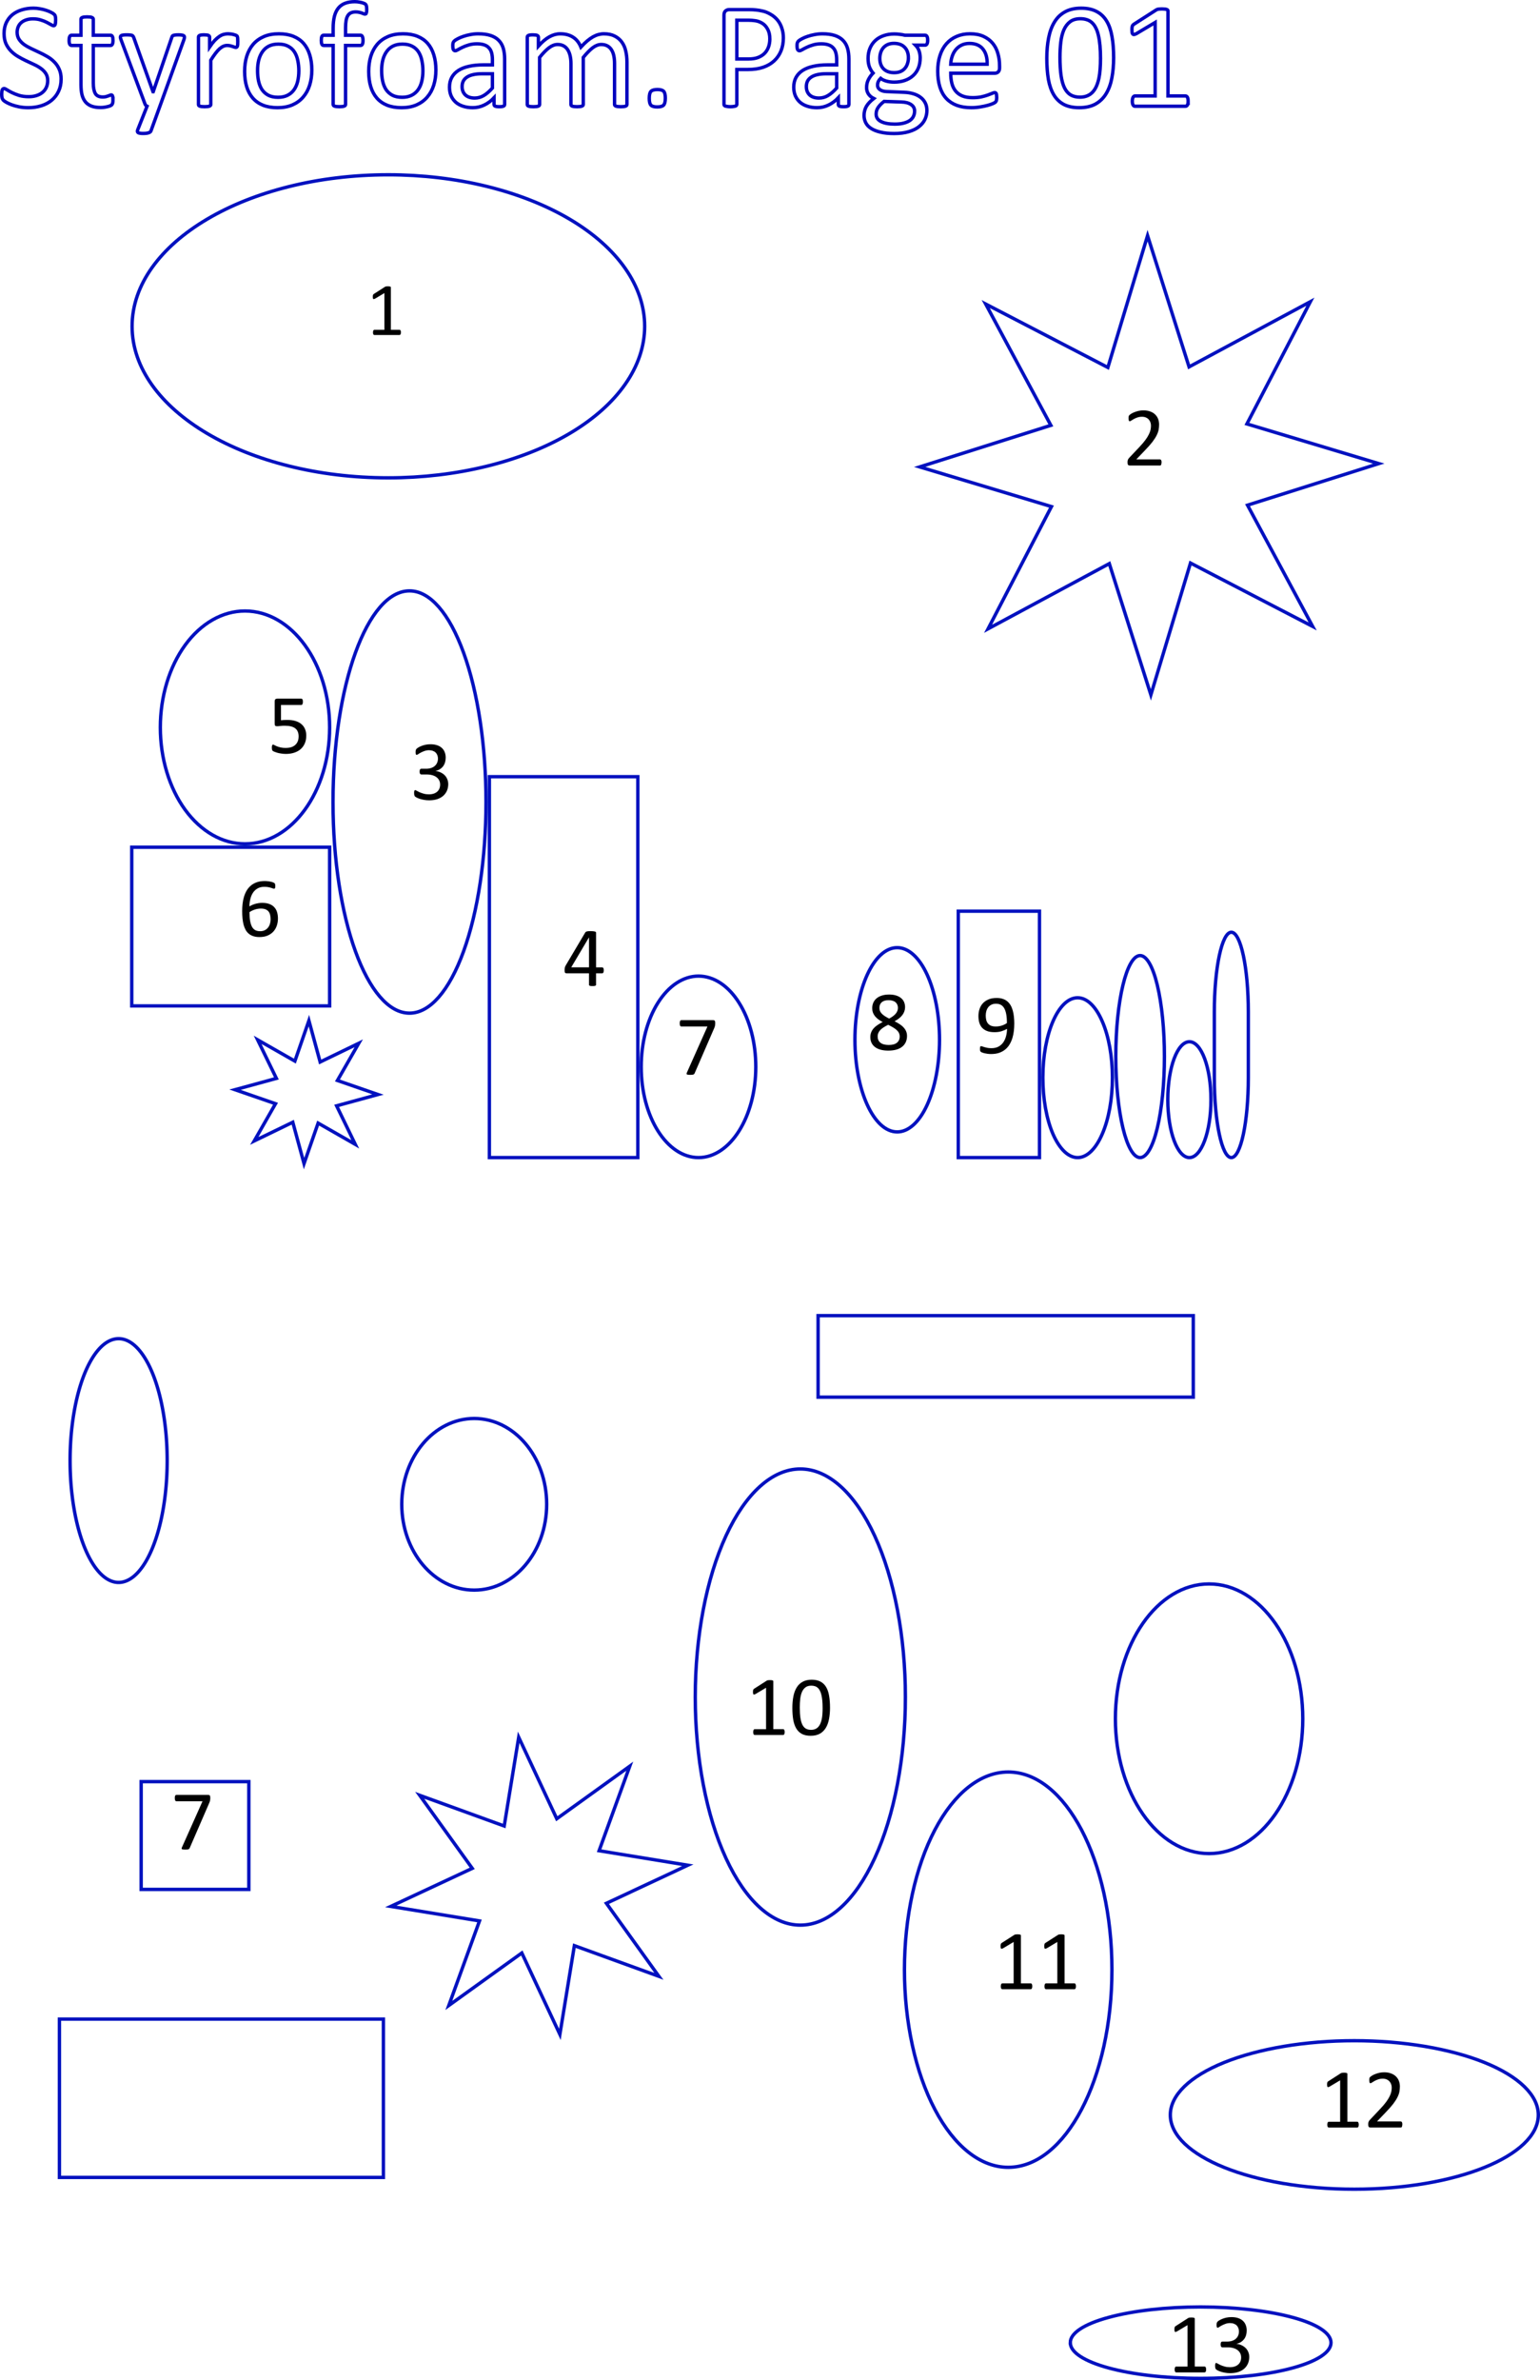 <?xml version="1.0" encoding="UTF-8" standalone="no"?>
<svg
   inkscape:label="LA410-complettTree"
   sodipodi:docname="6bc6a93a19da2e13a8b7357b55484716toy.svg.Styrofoam.01_cropped.svg"
   inkscape:version="1.1.1 (eb90963e84, 2021-10-02)"
   id="svg1004"
   version="1.1"
   viewBox="0 0 227.405 351.304"
   height="351.304mm"
   width="227.405mm"
   xmlns:inkscape="http://www.inkscape.org/namespaces/inkscape"
   xmlns:sodipodi="http://sodipodi.sourceforge.net/DTD/sodipodi-0.dtd"
   xmlns="http://www.w3.org/2000/svg"
   xmlns:svg="http://www.w3.org/2000/svg">
  <defs
     id="defs83" />
  <sodipodi:namedview
     id="namedview81"
     pagecolor="#ffffff"
     bordercolor="#666666"
     borderopacity="1.0"
     inkscape:pageshadow="2"
     inkscape:pageopacity="0.0"
     inkscape:pagecheckerboard="0"
     inkscape:document-units="mm" />
  <g
     id="layer18"
     inkscape:label="Styrofoam"
     inkscape:groupmode="layer"
     transform="translate(-2554.248,-1130.709)"
     style="display:inline">
    <g
       inkscape:groupmode="layer"
       id="layer29"
       inkscape:label="01"
       style="display:inline">
      <g
         id="layer1-6"
         inkscape:label="Engrave"
         style="display:inline"
         transform="translate(602.943,214.843)"
         inkscape:groupmode="layer">
        <g
           aria-label="Styrofoam. Page 01"
           id="text7755-7"
           style="font-size:22.578px;line-height:1.25;font-family:Calibri;-inkscape-font-specification:Calibri;letter-spacing:0px;word-spacing:0px;display:inline;fill:none;stroke:#0000bf;stroke-width:0.5;stroke-miterlimit:4;stroke-dasharray:none">
          <path
             d="m 1960.33,927.548 q 0,1.003 -0.375,1.786 -0.364,0.783 -1.025,1.334 -0.65,0.54 -1.543,0.816 -0.882,0.276 -1.907,0.276 -0.717,0 -1.334,-0.121 -0.606,-0.121 -1.091,-0.298 -0.474,-0.176 -0.805,-0.364 -0.32,-0.187 -0.452,-0.32 -0.121,-0.132 -0.187,-0.331 -0.055,-0.209 -0.055,-0.551 0,-0.243 0.022,-0.397 0.022,-0.165 0.066,-0.265 0.044,-0.099 0.11,-0.132 0.066,-0.044 0.154,-0.044 0.154,0 0.43,0.187 0.287,0.187 0.728,0.408 0.441,0.22 1.058,0.419 0.628,0.187 1.444,0.187 0.617,0 1.124,-0.165 0.518,-0.165 0.882,-0.463 0.375,-0.309 0.573,-0.75 0.199,-0.441 0.199,-1.003 0,-0.606 -0.276,-1.036 -0.276,-0.43 -0.728,-0.75 -0.452,-0.331 -1.036,-0.595 -0.573,-0.276 -1.18,-0.551 -0.606,-0.287 -1.18,-0.628 -0.573,-0.342 -1.025,-0.805 -0.452,-0.463 -0.739,-1.08 -0.276,-0.628 -0.276,-1.499 0,-0.893 0.32,-1.588 0.331,-0.706 0.904,-1.18 0.584,-0.474 1.378,-0.717 0.805,-0.254 1.731,-0.254 0.474,0 0.948,0.088 0.485,0.077 0.904,0.22 0.43,0.132 0.761,0.309 0.331,0.165 0.43,0.276 0.11,0.099 0.143,0.165 0.033,0.055 0.055,0.154 0.022,0.088 0.033,0.22 0.011,0.132 0.011,0.342 0,0.198 -0.022,0.353 -0.011,0.154 -0.044,0.265 -0.033,0.099 -0.099,0.154 -0.055,0.044 -0.132,0.044 -0.121,0 -0.386,-0.154 -0.254,-0.154 -0.628,-0.342 -0.375,-0.198 -0.893,-0.353 -0.507,-0.165 -1.147,-0.165 -0.595,0 -1.036,0.165 -0.441,0.154 -0.728,0.419 -0.287,0.265 -0.43,0.628 -0.143,0.364 -0.143,0.772 0,0.595 0.276,1.025 0.276,0.43 0.728,0.761 0.463,0.331 1.047,0.606 0.584,0.276 1.191,0.562 0.606,0.276 1.191,0.617 0.584,0.331 1.036,0.794 0.463,0.452 0.739,1.08 0.287,0.617 0.287,1.466 z"
             id="path7613"
             style="stroke-width:0.5;stroke-miterlimit:4;stroke-dasharray:none" />
          <path
             d="m 1967.992,930.547 q 0,0.32 -0.044,0.507 -0.044,0.187 -0.132,0.276 -0.088,0.088 -0.265,0.165 -0.176,0.077 -0.408,0.121 -0.221,0.055 -0.474,0.088 -0.254,0.033 -0.507,0.033 -0.772,0 -1.323,-0.198 -0.551,-0.209 -0.904,-0.617 -0.353,-0.419 -0.518,-1.047 -0.154,-0.639 -0.154,-1.499 v -5.799 h -1.389 q -0.165,0 -0.265,-0.176 -0.099,-0.176 -0.099,-0.573 0,-0.209 0.022,-0.353 0.033,-0.143 0.077,-0.232 0.044,-0.099 0.11,-0.132 0.077,-0.044 0.165,-0.044 h 1.378 v -2.359 q 0,-0.077 0.033,-0.143 0.044,-0.066 0.143,-0.11 0.11,-0.055 0.287,-0.077 0.176,-0.022 0.441,-0.022 0.276,0 0.452,0.022 0.176,0.022 0.276,0.077 0.099,0.044 0.143,0.11 0.044,0.066 0.044,0.143 v 2.359 h 2.547 q 0.088,0 0.154,0.044 0.066,0.033 0.11,0.132 0.055,0.088 0.077,0.232 0.022,0.143 0.022,0.353 0,0.397 -0.099,0.573 -0.099,0.176 -0.265,0.176 h -2.547 v 5.534 q 0,1.025 0.298,1.554 0.309,0.518 1.091,0.518 0.254,0 0.452,-0.044 0.198,-0.055 0.353,-0.11 0.154,-0.055 0.265,-0.099 0.11,-0.055 0.198,-0.055 0.055,0 0.099,0.033 0.055,0.022 0.077,0.099 0.033,0.077 0.055,0.209 0.022,0.132 0.022,0.331 z"
             id="path7615"
             style="stroke-width:0.5;stroke-miterlimit:4;stroke-dasharray:none" />
          <path
             d="m 1974.915,931.55 -1.323,3.649 q -0.066,0.176 -0.342,0.265 -0.265,0.099 -0.816,0.099 -0.287,0 -0.463,-0.033 -0.176,-0.022 -0.276,-0.088 -0.088,-0.066 -0.099,-0.176 -0.011,-0.11 0.055,-0.265 l 1.367,-3.451 q -0.099,-0.044 -0.187,-0.143 -0.088,-0.099 -0.121,-0.209 l -3.539,-9.481 q -0.088,-0.232 -0.088,-0.364 0,-0.132 0.088,-0.209 0.088,-0.077 0.287,-0.099 0.198,-0.033 0.529,-0.033 0.331,0 0.518,0.022 0.187,0.011 0.298,0.055 0.11,0.044 0.154,0.132 0.055,0.077 0.11,0.22 l 2.833,7.96 h 0.033 l 2.734,-8.004 q 0.066,-0.209 0.154,-0.265 0.099,-0.066 0.287,-0.088 0.187,-0.033 0.54,-0.033 0.309,0 0.507,0.033 0.198,0.022 0.287,0.099 0.099,0.077 0.099,0.209 0,0.132 -0.066,0.331 z"
             id="path7617"
             style="stroke-width:0.5;stroke-miterlimit:4;stroke-dasharray:none" />
          <path
             d="m 1986.414,922.003 q 0,0.243 -0.011,0.408 -0.011,0.165 -0.044,0.265 -0.033,0.088 -0.088,0.143 -0.044,0.044 -0.132,0.044 -0.088,0 -0.221,-0.044 -0.121,-0.055 -0.287,-0.099 -0.154,-0.055 -0.353,-0.099 -0.199,-0.044 -0.43,-0.044 -0.276,0 -0.54,0.11 -0.265,0.11 -0.562,0.364 -0.287,0.254 -0.606,0.672 -0.32,0.419 -0.706,1.025 v 6.526 q 0,0.088 -0.044,0.154 -0.044,0.055 -0.143,0.099 -0.099,0.044 -0.276,0.066 -0.176,0.022 -0.452,0.022 -0.265,0 -0.441,-0.022 -0.176,-0.022 -0.287,-0.066 -0.099,-0.044 -0.143,-0.099 -0.033,-0.066 -0.033,-0.154 v -9.922 q 0,-0.088 0.033,-0.143 0.033,-0.066 0.132,-0.11 0.099,-0.055 0.254,-0.066 0.154,-0.022 0.408,-0.022 0.243,0 0.397,0.022 0.165,0.011 0.254,0.066 0.088,0.044 0.121,0.11 0.044,0.055 0.044,0.143 v 1.444 q 0.408,-0.595 0.761,-0.97 0.364,-0.375 0.683,-0.584 0.32,-0.22 0.628,-0.298 0.32,-0.088 0.639,-0.088 0.143,0 0.32,0.022 0.187,0.011 0.386,0.055 0.198,0.044 0.353,0.099 0.165,0.055 0.232,0.11 0.066,0.055 0.088,0.11 0.022,0.044 0.033,0.121 0.022,0.077 0.022,0.232 0.011,0.143 0.011,0.397 z"
             id="path7619"
             style="stroke-width:0.5;stroke-miterlimit:4;stroke-dasharray:none" />
          <path
             d="m 1997.35,926.203 q 0,1.213 -0.32,2.238 -0.32,1.014 -0.959,1.753 -0.628,0.739 -1.587,1.158 -0.948,0.408 -2.205,0.408 -1.224,0 -2.139,-0.364 -0.904,-0.364 -1.51,-1.058 -0.606,-0.695 -0.904,-1.687 -0.298,-0.992 -0.298,-2.249 0,-1.213 0.309,-2.227 0.32,-1.025 0.948,-1.764 0.639,-0.739 1.587,-1.147 0.948,-0.408 2.216,-0.408 1.224,0 2.128,0.364 0.915,0.364 1.521,1.058 0.606,0.695 0.904,1.687 0.309,0.992 0.309,2.238 z m -1.918,0.121 q 0,-0.805 -0.154,-1.521 -0.143,-0.717 -0.485,-1.257 -0.342,-0.54 -0.926,-0.849 -0.584,-0.32 -1.455,-0.32 -0.805,0 -1.389,0.287 -0.573,0.287 -0.948,0.816 -0.375,0.518 -0.562,1.235 -0.176,0.717 -0.176,1.565 0,0.816 0.143,1.532 0.154,0.717 0.496,1.257 0.353,0.529 0.937,0.849 0.584,0.309 1.455,0.309 0.794,0 1.378,-0.287 0.584,-0.287 0.959,-0.805 0.375,-0.518 0.551,-1.235 0.176,-0.717 0.176,-1.576 z"
             id="path7621"
             style="stroke-width:0.5;stroke-miterlimit:4;stroke-dasharray:none" />
          <path
             d="m 2005.464,917.274 q 0,0.209 -0.022,0.342 -0.022,0.121 -0.055,0.198 -0.022,0.077 -0.066,0.11 -0.044,0.022 -0.11,0.022 -0.077,0 -0.198,-0.044 -0.11,-0.055 -0.276,-0.11 -0.165,-0.066 -0.397,-0.11 -0.221,-0.055 -0.518,-0.055 -0.408,0 -0.695,0.132 -0.287,0.132 -0.463,0.419 -0.176,0.276 -0.254,0.728 -0.077,0.441 -0.077,1.08 v 1.08 h 2.216 q 0.088,0 0.143,0.044 0.066,0.033 0.11,0.132 0.055,0.088 0.077,0.232 0.033,0.143 0.033,0.353 0,0.397 -0.099,0.573 -0.099,0.176 -0.265,0.176 h -2.216 v 8.698 q 0,0.088 -0.044,0.154 -0.044,0.055 -0.154,0.099 -0.099,0.044 -0.276,0.066 -0.176,0.022 -0.441,0.022 -0.265,0 -0.441,-0.022 -0.176,-0.022 -0.287,-0.066 -0.099,-0.044 -0.143,-0.099 -0.044,-0.066 -0.044,-0.154 v -8.698 h -1.4 q -0.176,0 -0.265,-0.176 -0.088,-0.176 -0.088,-0.573 0,-0.209 0.022,-0.353 0.022,-0.143 0.066,-0.232 0.044,-0.099 0.11,-0.132 0.066,-0.044 0.154,-0.044 h 1.4 v -1.025 q 0,-1.036 0.187,-1.775 0.198,-0.75 0.595,-1.224 0.397,-0.474 0.992,-0.695 0.606,-0.232 1.422,-0.232 0.386,0 0.75,0.077 0.364,0.066 0.562,0.154 0.198,0.077 0.265,0.143 0.066,0.066 0.11,0.176 0.044,0.099 0.055,0.254 0.022,0.143 0.022,0.353 z"
             id="path7623"
             style="stroke-width:0.5;stroke-miterlimit:4;stroke-dasharray:none" />
          <path
             d="m 2015.672,926.203 q 0,1.213 -0.32,2.238 -0.32,1.014 -0.959,1.753 -0.628,0.739 -1.587,1.158 -0.948,0.408 -2.205,0.408 -1.224,0 -2.139,-0.364 -0.904,-0.364 -1.51,-1.058 -0.606,-0.695 -0.904,-1.687 -0.298,-0.992 -0.298,-2.249 0,-1.213 0.309,-2.227 0.32,-1.025 0.948,-1.764 0.639,-0.739 1.587,-1.147 0.948,-0.408 2.216,-0.408 1.224,0 2.128,0.364 0.915,0.364 1.521,1.058 0.606,0.695 0.904,1.687 0.309,0.992 0.309,2.238 z m -1.918,0.121 q 0,-0.805 -0.154,-1.521 -0.143,-0.717 -0.485,-1.257 -0.342,-0.54 -0.926,-0.849 -0.584,-0.32 -1.455,-0.32 -0.805,0 -1.389,0.287 -0.573,0.287 -0.948,0.816 -0.375,0.518 -0.562,1.235 -0.176,0.717 -0.176,1.565 0,0.816 0.143,1.532 0.154,0.717 0.496,1.257 0.353,0.529 0.937,0.849 0.584,0.309 1.455,0.309 0.794,0 1.378,-0.287 0.584,-0.287 0.959,-0.805 0.375,-0.518 0.551,-1.235 0.176,-0.717 0.176,-1.576 z"
             id="path7625"
             style="stroke-width:0.5;stroke-miterlimit:4;stroke-dasharray:none" />
          <path
             d="m 2025.825,931.286 q 0,0.132 -0.088,0.198 -0.088,0.066 -0.242,0.099 -0.154,0.033 -0.452,0.033 -0.287,0 -0.463,-0.033 -0.165,-0.033 -0.243,-0.099 -0.077,-0.066 -0.077,-0.198 v -0.992 q -0.65,0.695 -1.455,1.08 -0.794,0.386 -1.687,0.386 -0.783,0 -1.422,-0.209 -0.628,-0.198 -1.08,-0.584 -0.441,-0.386 -0.695,-0.948 -0.242,-0.562 -0.242,-1.279 0,-0.838 0.342,-1.455 0.342,-0.617 0.981,-1.025 0.639,-0.408 1.565,-0.606 0.926,-0.209 2.084,-0.209 h 1.367 v -0.772 q 0,-0.573 -0.121,-1.014 -0.121,-0.441 -0.397,-0.728 -0.265,-0.298 -0.695,-0.441 -0.43,-0.154 -1.058,-0.154 -0.672,0 -1.213,0.165 -0.529,0.154 -0.937,0.353 -0.397,0.187 -0.672,0.353 -0.265,0.154 -0.397,0.154 -0.088,0 -0.154,-0.044 -0.066,-0.044 -0.121,-0.132 -0.044,-0.088 -0.066,-0.22 -0.022,-0.143 -0.022,-0.309 0,-0.276 0.033,-0.43 0.044,-0.165 0.187,-0.309 0.154,-0.143 0.518,-0.331 0.364,-0.198 0.838,-0.353 0.474,-0.165 1.036,-0.265 0.562,-0.11 1.135,-0.11 1.069,0 1.819,0.243 0.75,0.243 1.213,0.717 0.463,0.463 0.672,1.158 0.209,0.695 0.209,1.621 z m -1.808,-4.531 h -1.554 q -0.75,0 -1.301,0.132 -0.551,0.121 -0.915,0.375 -0.364,0.243 -0.54,0.595 -0.165,0.342 -0.165,0.794 0,0.772 0.485,1.235 0.496,0.452 1.378,0.452 0.717,0 1.323,-0.364 0.617,-0.364 1.29,-1.113 z"
             id="path7627"
             style="stroke-width:0.5;stroke-miterlimit:4;stroke-dasharray:none" />
          <path
             d="m 2043.883,931.275 q 0,0.088 -0.044,0.154 -0.044,0.055 -0.143,0.099 -0.099,0.044 -0.276,0.066 -0.176,0.022 -0.441,0.022 -0.276,0 -0.452,-0.022 -0.176,-0.022 -0.287,-0.066 -0.099,-0.044 -0.143,-0.099 -0.044,-0.066 -0.044,-0.154 v -6.03 q 0,-0.628 -0.11,-1.147 -0.11,-0.518 -0.353,-0.893 -0.242,-0.375 -0.617,-0.573 -0.375,-0.198 -0.882,-0.198 -0.628,0 -1.268,0.485 -0.628,0.485 -1.389,1.422 v 6.934 q 0,0.088 -0.044,0.154 -0.044,0.055 -0.154,0.099 -0.099,0.044 -0.276,0.066 -0.176,0.022 -0.441,0.022 -0.254,0 -0.441,-0.022 -0.176,-0.022 -0.287,-0.066 -0.099,-0.044 -0.143,-0.099 -0.033,-0.066 -0.033,-0.154 v -6.03 q 0,-0.628 -0.121,-1.147 -0.121,-0.518 -0.364,-0.893 -0.242,-0.375 -0.617,-0.573 -0.364,-0.198 -0.871,-0.198 -0.628,0 -1.268,0.485 -0.639,0.485 -1.389,1.422 v 6.934 q 0,0.088 -0.044,0.154 -0.044,0.055 -0.143,0.099 -0.099,0.044 -0.276,0.066 -0.176,0.022 -0.452,0.022 -0.265,0 -0.441,-0.022 -0.176,-0.022 -0.287,-0.066 -0.099,-0.044 -0.143,-0.099 -0.033,-0.066 -0.033,-0.154 v -9.922 q 0,-0.088 0.033,-0.143 0.033,-0.066 0.132,-0.11 0.099,-0.055 0.254,-0.066 0.154,-0.022 0.408,-0.022 0.243,0 0.397,0.022 0.165,0.011 0.254,0.066 0.088,0.044 0.121,0.11 0.044,0.055 0.044,0.143 v 1.312 q 0.838,-0.937 1.621,-1.367 0.794,-0.441 1.599,-0.441 0.617,0 1.102,0.143 0.496,0.143 0.871,0.408 0.375,0.254 0.639,0.617 0.265,0.353 0.441,0.794 0.496,-0.54 0.937,-0.915 0.452,-0.375 0.86,-0.606 0.419,-0.232 0.805,-0.331 0.397,-0.11 0.794,-0.11 0.959,0 1.61,0.342 0.65,0.331 1.047,0.893 0.408,0.562 0.573,1.323 0.176,0.75 0.176,1.587 z"
             id="path7629"
             style="stroke-width:0.5;stroke-miterlimit:4;stroke-dasharray:none" />
          <path
             d="m 2049.55,930.349 q 0,0.783 -0.265,1.047 -0.254,0.254 -0.937,0.254 -0.661,0 -0.915,-0.254 -0.254,-0.254 -0.254,-1.014 0,-0.783 0.254,-1.036 0.265,-0.265 0.948,-0.265 0.661,0 0.915,0.254 0.254,0.254 0.254,1.014 z"
             id="path7631"
             style="stroke-width:0.5;stroke-miterlimit:4;stroke-dasharray:none" />
          <path
             d="m 2066.979,921.463 q 0,1.069 -0.353,1.929 -0.353,0.86 -1.014,1.466 -0.65,0.606 -1.61,0.937 -0.948,0.331 -2.271,0.331 h -1.621 v 5.137 q 0,0.088 -0.055,0.154 -0.044,0.066 -0.154,0.11 -0.099,0.033 -0.287,0.055 -0.176,0.033 -0.452,0.033 -0.276,0 -0.463,-0.033 -0.176,-0.022 -0.287,-0.055 -0.11,-0.044 -0.154,-0.11 -0.044,-0.066 -0.044,-0.154 V 918.101 q 0,-0.441 0.232,-0.628 0.232,-0.187 0.518,-0.187 h 3.054 q 0.463,0 0.882,0.044 0.43,0.033 1.003,0.165 0.584,0.121 1.18,0.474 0.606,0.342 1.025,0.849 0.419,0.507 0.639,1.18 0.232,0.661 0.232,1.466 z m -1.995,0.154 q 0,-0.871 -0.331,-1.455 -0.32,-0.584 -0.805,-0.871 -0.474,-0.287 -0.992,-0.364 -0.507,-0.077 -0.992,-0.077 h -1.753 v 5.722 h 1.709 q 0.86,0 1.422,-0.22 0.573,-0.22 0.959,-0.606 0.386,-0.397 0.584,-0.937 0.198,-0.551 0.198,-1.191 z"
             id="path7633"
             style="stroke-width:0.5;stroke-miterlimit:4;stroke-dasharray:none" />
          <path
             d="m 2076.659,931.286 q 0,0.132 -0.088,0.198 -0.088,0.066 -0.242,0.099 -0.154,0.033 -0.452,0.033 -0.287,0 -0.463,-0.033 -0.165,-0.033 -0.242,-0.099 -0.077,-0.066 -0.077,-0.198 v -0.992 q -0.65,0.695 -1.455,1.08 -0.794,0.386 -1.687,0.386 -0.783,0 -1.422,-0.209 -0.628,-0.198 -1.08,-0.584 -0.441,-0.386 -0.695,-0.948 -0.242,-0.562 -0.242,-1.279 0,-0.838 0.342,-1.455 0.342,-0.617 0.981,-1.025 0.639,-0.408 1.565,-0.606 0.926,-0.209 2.084,-0.209 h 1.367 v -0.772 q 0,-0.573 -0.121,-1.014 -0.121,-0.441 -0.397,-0.728 -0.265,-0.298 -0.695,-0.441 -0.43,-0.154 -1.058,-0.154 -0.672,0 -1.213,0.165 -0.529,0.154 -0.937,0.353 -0.397,0.187 -0.672,0.353 -0.265,0.154 -0.397,0.154 -0.088,0 -0.154,-0.044 -0.066,-0.044 -0.121,-0.132 -0.044,-0.088 -0.066,-0.22 -0.022,-0.143 -0.022,-0.309 0,-0.276 0.033,-0.43 0.044,-0.165 0.187,-0.309 0.154,-0.143 0.518,-0.331 0.364,-0.198 0.838,-0.353 0.474,-0.165 1.036,-0.265 0.562,-0.11 1.135,-0.11 1.069,0 1.819,0.243 0.75,0.243 1.213,0.717 0.463,0.463 0.672,1.158 0.209,0.695 0.209,1.621 z m -1.808,-4.531 h -1.554 q -0.75,0 -1.301,0.132 -0.551,0.121 -0.915,0.375 -0.364,0.243 -0.54,0.595 -0.165,0.342 -0.165,0.794 0,0.772 0.485,1.235 0.496,0.452 1.378,0.452 0.717,0 1.323,-0.364 0.617,-0.364 1.29,-1.113 z"
             id="path7635"
             style="stroke-width:0.5;stroke-miterlimit:4;stroke-dasharray:none" />
          <path
             d="m 2088.289,921.805 q 0,0.386 -0.11,0.562 -0.099,0.165 -0.265,0.165 h -1.422 q 0.386,0.397 0.54,0.882 0.154,0.474 0.154,0.992 0,0.86 -0.276,1.521 -0.276,0.661 -0.794,1.124 -0.507,0.452 -1.213,0.695 -0.706,0.243 -1.565,0.243 -0.606,0 -1.158,-0.154 -0.54,-0.165 -0.838,-0.408 -0.199,0.198 -0.331,0.452 -0.121,0.254 -0.121,0.584 0,0.386 0.353,0.639 0.364,0.254 0.959,0.276 l 2.591,0.11 q 0.739,0.022 1.356,0.209 0.617,0.176 1.069,0.518 0.452,0.331 0.706,0.827 0.254,0.485 0.254,1.136 0,0.683 -0.287,1.301 -0.287,0.617 -0.882,1.08 -0.584,0.474 -1.499,0.739 -0.915,0.276 -2.161,0.276 -1.202,0 -2.05,-0.209 -0.838,-0.198 -1.378,-0.551 -0.54,-0.353 -0.783,-0.849 -0.242,-0.485 -0.242,-1.058 0,-0.364 0.088,-0.706 0.088,-0.342 0.265,-0.65 0.187,-0.309 0.452,-0.584 0.276,-0.287 0.628,-0.562 -0.54,-0.276 -0.805,-0.695 -0.254,-0.419 -0.254,-0.904 0,-0.672 0.276,-1.202 0.276,-0.529 0.683,-0.948 -0.342,-0.408 -0.54,-0.915 -0.198,-0.518 -0.198,-1.246 0,-0.849 0.287,-1.521 0.287,-0.672 0.794,-1.135 0.507,-0.463 1.213,-0.706 0.717,-0.254 1.554,-0.254 0.452,0 0.838,0.055 0.397,0.044 0.739,0.132 h 2.999 q 0.187,0 0.276,0.187 0.099,0.176 0.099,0.551 z m -2.844,2.613 q 0,-1.014 -0.562,-1.576 -0.551,-0.573 -1.577,-0.573 -0.529,0 -0.926,0.176 -0.386,0.176 -0.65,0.485 -0.254,0.309 -0.386,0.717 -0.121,0.397 -0.121,0.838 0,0.981 0.551,1.543 0.562,0.562 1.565,0.562 0.54,0 0.937,-0.165 0.397,-0.176 0.65,-0.474 0.265,-0.309 0.386,-0.706 0.132,-0.397 0.132,-0.827 z m 0.915,7.86 q 0,-0.639 -0.529,-0.981 -0.518,-0.353 -1.411,-0.375 l -2.569,-0.088 q -0.353,0.276 -0.584,0.529 -0.221,0.243 -0.353,0.463 -0.132,0.232 -0.187,0.452 -0.044,0.22 -0.044,0.452 0,0.717 0.728,1.08 0.728,0.375 2.029,0.375 0.827,0 1.378,-0.165 0.562,-0.154 0.904,-0.419 0.342,-0.265 0.485,-0.606 0.154,-0.342 0.154,-0.717 z"
             id="path7637"
             style="stroke-width:0.5;stroke-miterlimit:4;stroke-dasharray:none" />
          <path
             d="m 2098.906,925.884 q 0,0.43 -0.221,0.617 -0.209,0.176 -0.485,0.176 h -6.504 q 0,0.827 0.165,1.488 0.165,0.661 0.551,1.135 0.386,0.474 1.003,0.728 0.617,0.254 1.51,0.254 0.706,0 1.257,-0.11 0.551,-0.121 0.948,-0.265 0.408,-0.143 0.661,-0.254 0.265,-0.121 0.397,-0.121 0.077,0 0.132,0.044 0.066,0.033 0.099,0.11 0.033,0.077 0.044,0.22 0.022,0.132 0.022,0.331 0,0.143 -0.011,0.254 -0.011,0.099 -0.033,0.187 -0.011,0.077 -0.055,0.143 -0.033,0.066 -0.099,0.132 -0.055,0.055 -0.353,0.198 -0.298,0.132 -0.772,0.265 -0.474,0.132 -1.103,0.232 -0.617,0.11 -1.323,0.11 -1.224,0 -2.15,-0.342 -0.915,-0.342 -1.543,-1.014 -0.628,-0.672 -0.948,-1.687 -0.32,-1.014 -0.32,-2.359 0,-1.279 0.331,-2.293 0.331,-1.025 0.948,-1.731 0.628,-0.717 1.51,-1.091 0.882,-0.386 1.973,-0.386 1.169,0 1.984,0.375 0.827,0.375 1.356,1.014 0.529,0.628 0.772,1.488 0.254,0.849 0.254,1.819 z m -1.83,-0.54 q 0.033,-1.433 -0.639,-2.249 -0.661,-0.816 -1.973,-0.816 -0.672,0 -1.18,0.254 -0.507,0.254 -0.849,0.672 -0.342,0.419 -0.529,0.981 -0.187,0.551 -0.209,1.158 z"
             id="path7639"
             style="stroke-width:0.5;stroke-miterlimit:4;stroke-dasharray:none" />
          <path
             d="m 2115.751,924.384 q 0,1.643 -0.265,2.999 -0.254,1.356 -0.86,2.337 -0.595,0.97 -1.565,1.51 -0.97,0.529 -2.392,0.529 -1.345,0 -2.271,-0.474 -0.915,-0.485 -1.477,-1.411 -0.562,-0.937 -0.805,-2.293 -0.232,-1.367 -0.232,-3.131 0,-1.632 0.265,-2.988 0.265,-1.367 0.86,-2.337 0.595,-0.981 1.565,-1.51 0.97,-0.54 2.381,-0.54 1.356,0 2.271,0.485 0.926,0.474 1.488,1.411 0.562,0.926 0.794,2.293 0.243,1.356 0.243,3.12 z m -1.94,0.132 q 0,-1.069 -0.077,-1.918 -0.077,-0.849 -0.232,-1.499 -0.143,-0.65 -0.386,-1.113 -0.232,-0.474 -0.562,-0.772 -0.331,-0.309 -0.761,-0.441 -0.419,-0.143 -0.948,-0.143 -0.937,0 -1.521,0.441 -0.584,0.441 -0.926,1.213 -0.331,0.772 -0.452,1.808 -0.121,1.036 -0.121,2.227 0,1.599 0.165,2.723 0.165,1.113 0.518,1.819 0.364,0.706 0.915,1.025 0.562,0.32 1.356,0.32 0.617,0 1.08,-0.198 0.474,-0.198 0.805,-0.562 0.342,-0.375 0.562,-0.893 0.221,-0.518 0.353,-1.147 0.132,-0.628 0.176,-1.356 0.055,-0.739 0.055,-1.532 z"
             id="path7641"
             style="stroke-width:0.5;stroke-miterlimit:4;stroke-dasharray:none" />
          <path
             d="m 2126.753,930.801 q 0,0.209 -0.033,0.353 -0.033,0.143 -0.088,0.232 -0.055,0.088 -0.132,0.132 -0.066,0.033 -0.143,0.033 h -7.452 q -0.077,0 -0.143,-0.033 -0.066,-0.044 -0.132,-0.132 -0.055,-0.088 -0.088,-0.232 -0.033,-0.143 -0.033,-0.353 0,-0.198 0.033,-0.342 0.033,-0.143 0.077,-0.232 0.055,-0.099 0.121,-0.143 0.077,-0.055 0.165,-0.055 h 2.977 v -10.848 l -2.756,1.643 q -0.209,0.11 -0.342,0.132 -0.121,0.022 -0.199,-0.044 -0.077,-0.077 -0.11,-0.243 -0.022,-0.165 -0.022,-0.419 0,-0.187 0.011,-0.32 0.022,-0.132 0.055,-0.22 0.033,-0.088 0.088,-0.154 0.066,-0.066 0.165,-0.132 l 3.285,-2.106 q 0.044,-0.033 0.11,-0.055 0.066,-0.022 0.165,-0.044 0.099,-0.022 0.232,-0.022 0.132,-0.011 0.331,-0.011 0.265,0 0.441,0.022 0.176,0.022 0.276,0.066 0.099,0.033 0.132,0.099 0.033,0.055 0.033,0.121 v 12.535 h 2.58 q 0.088,0 0.165,0.055 0.077,0.044 0.121,0.143 0.055,0.088 0.077,0.232 0.033,0.143 0.033,0.342 z"
             id="path7643"
             style="stroke-width:0.5;stroke-miterlimit:4;stroke-dasharray:none" />
        </g>
        <g
           aria-label="1"
           id="text12999"
           style="font-size:11.289px;line-height:1.25;font-family:Calibri;-inkscape-font-specification:Calibri;letter-spacing:0px;word-spacing:0px;stroke-width:0.5;stroke-miterlimit:4;stroke-dasharray:none">
          <path
             d="m 2010.504,964.937 q 0,0.105 -0.016,0.176 -0.017,0.072 -0.044,0.116 -0.028,0.044 -0.066,0.066 -0.033,0.017 -0.072,0.017 h -3.726 q -0.039,0 -0.072,-0.017 -0.033,-0.022 -0.066,-0.066 -0.028,-0.044 -0.044,-0.116 -0.016,-0.072 -0.016,-0.176 0,-0.099 0.016,-0.171 0.017,-0.072 0.039,-0.116 0.028,-0.05 0.061,-0.072 0.038,-0.028 0.083,-0.028 h 1.488 v -5.424 l -1.378,0.821 q -0.105,0.055 -0.171,0.066 -0.061,0.011 -0.099,-0.022 -0.039,-0.039 -0.055,-0.121 -0.011,-0.083 -0.011,-0.209 0,-0.094 0.01,-0.16 0.011,-0.066 0.027,-0.11 0.017,-0.044 0.044,-0.077 0.033,-0.033 0.083,-0.066 l 1.643,-1.053 q 0.022,-0.017 0.055,-0.028 0.033,-0.011 0.083,-0.022 0.05,-0.011 0.116,-0.011 0.066,-0.006 0.165,-0.006 0.132,0 0.221,0.011 0.088,0.011 0.138,0.033 0.05,0.017 0.066,0.05 0.017,0.028 0.017,0.061 v 6.267 h 1.29 q 0.044,0 0.083,0.028 0.039,0.022 0.061,0.072 0.027,0.044 0.039,0.116 0.016,0.072 0.016,0.171 z"
             id="path7610"
             style="stroke-width:0.5;stroke-miterlimit:4;stroke-dasharray:none" />
        </g>
        <g
           aria-label="2"
           id="text15979"
           style="font-size:12.7px;line-height:1.25;font-family:Calibri;-inkscape-font-specification:Calibri;letter-spacing:0px;word-spacing:0px;stroke-width:0.5;stroke-miterlimit:4;stroke-dasharray:none">
          <path
             d="m 2122.823,984.123 q 0,0.112 -0.019,0.198 -0.012,0.087 -0.043,0.149 -0.025,0.056 -0.074,0.087 -0.043,0.025 -0.099,0.025 h -4.434 q -0.087,0 -0.155,-0.019 -0.062,-0.025 -0.112,-0.074 -0.043,-0.05 -0.068,-0.143 -0.019,-0.093 -0.019,-0.229 0,-0.124 0.01,-0.217 0.012,-0.093 0.043,-0.161 0.031,-0.074 0.074,-0.143 0.05,-0.074 0.124,-0.155 l 1.556,-1.65 q 0.539,-0.571 0.862,-1.023 0.329,-0.453 0.502,-0.825 0.18,-0.372 0.236,-0.676 0.056,-0.304 0.056,-0.571 0,-0.267 -0.087,-0.502 -0.087,-0.242 -0.254,-0.422 -0.161,-0.18 -0.409,-0.285 -0.248,-0.105 -0.571,-0.105 -0.378,0 -0.682,0.105 -0.298,0.105 -0.527,0.229 -0.223,0.124 -0.378,0.229 -0.149,0.105 -0.223,0.105 -0.043,0 -0.081,-0.025 -0.031,-0.025 -0.056,-0.081 -0.019,-0.056 -0.031,-0.149 -0.012,-0.093 -0.012,-0.223 0,-0.093 0.01,-0.161 0.01,-0.068 0.019,-0.118 0.019,-0.05 0.043,-0.093 0.025,-0.043 0.099,-0.105 0.074,-0.068 0.254,-0.18 0.186,-0.112 0.459,-0.217 0.279,-0.112 0.608,-0.186 0.335,-0.074 0.701,-0.074 0.583,0 1.017,0.167 0.44,0.161 0.726,0.446 0.291,0.285 0.434,0.664 0.143,0.378 0.143,0.806 0,0.384 -0.068,0.769 -0.068,0.378 -0.291,0.825 -0.217,0.44 -0.632,0.986 -0.415,0.539 -1.104,1.246 l -1.271,1.327 h 3.491 q 0.05,0 0.093,0.031 0.05,0.025 0.081,0.081 0.037,0.056 0.05,0.143 0.019,0.081 0.019,0.192 z"
             id="path7607"
             style="stroke-width:0.5;stroke-miterlimit:4;stroke-dasharray:none" />
        </g>
        <g
           aria-label="3"
           id="text16929"
           style="font-size:12.726px;line-height:1.25;font-family:Calibri;-inkscape-font-specification:Calibri;letter-spacing:0px;word-spacing:0px;stroke-width:0.5;stroke-miterlimit:4;stroke-dasharray:none">
          <path
             d="m 2017.496,1031.579 q 0,0.553 -0.193,1 -0.193,0.441 -0.553,0.758 -0.36,0.317 -0.888,0.491 -0.528,0.168 -1.193,0.168 -0.404,0 -0.758,-0.068 -0.348,-0.062 -0.621,-0.149 -0.273,-0.093 -0.454,-0.186 -0.18,-0.099 -0.23,-0.143 -0.043,-0.043 -0.068,-0.087 -0.025,-0.043 -0.043,-0.106 -0.019,-0.062 -0.031,-0.149 -0.01,-0.093 -0.01,-0.224 0,-0.224 0.043,-0.311 0.043,-0.087 0.124,-0.087 0.056,0 0.217,0.099 0.168,0.099 0.422,0.217 0.261,0.112 0.603,0.211 0.348,0.099 0.77,0.099 0.41,0 0.721,-0.106 0.311,-0.106 0.522,-0.298 0.211,-0.193 0.317,-0.454 0.106,-0.267 0.106,-0.578 0,-0.342 -0.137,-0.615 -0.131,-0.273 -0.392,-0.472 -0.255,-0.199 -0.634,-0.304 -0.373,-0.106 -0.851,-0.106 h -0.764 q -0.05,0 -0.099,-0.019 -0.043,-0.025 -0.081,-0.075 -0.031,-0.05 -0.056,-0.131 -0.019,-0.081 -0.019,-0.211 0,-0.118 0.019,-0.193 0.019,-0.081 0.05,-0.124 0.037,-0.05 0.081,-0.068 0.043,-0.025 0.1,-0.025 h 0.702 q 0.41,0 0.733,-0.106 0.329,-0.106 0.553,-0.304 0.23,-0.199 0.348,-0.472 0.124,-0.28 0.124,-0.621 0,-0.248 -0.081,-0.472 -0.081,-0.23 -0.242,-0.398 -0.162,-0.168 -0.416,-0.261 -0.248,-0.099 -0.578,-0.099 -0.36,0 -0.665,0.112 -0.298,0.106 -0.534,0.23 -0.236,0.124 -0.391,0.236 -0.155,0.106 -0.217,0.106 -0.043,0 -0.081,-0.012 -0.031,-0.019 -0.056,-0.062 -0.019,-0.05 -0.031,-0.13 -0.01,-0.087 -0.01,-0.224 0,-0.093 0.01,-0.162 0.01,-0.074 0.025,-0.124 0.019,-0.056 0.043,-0.099 0.025,-0.043 0.081,-0.099 0.062,-0.062 0.242,-0.174 0.18,-0.112 0.441,-0.217 0.267,-0.112 0.609,-0.186 0.348,-0.074 0.746,-0.074 0.559,0 0.982,0.143 0.422,0.143 0.702,0.404 0.286,0.261 0.422,0.628 0.143,0.36 0.143,0.801 0,0.379 -0.1,0.708 -0.099,0.323 -0.292,0.578 -0.193,0.249 -0.472,0.429 -0.28,0.174 -0.646,0.242 v 0.012 q 0.416,0.043 0.758,0.211 0.348,0.162 0.597,0.41 0.249,0.248 0.385,0.584 0.143,0.329 0.143,0.708 z"
             id="path7604"
             style="stroke-width:0.5;stroke-miterlimit:4;stroke-dasharray:none" />
        </g>
        <g
           aria-label="4"
           id="text17153"
           style="font-size:12.726px;line-height:1.25;font-family:Calibri;-inkscape-font-specification:Calibri;letter-spacing:0px;word-spacing:0px;stroke-width:0.5;stroke-miterlimit:4;stroke-dasharray:none">
          <path
             d="m 2040.464,1059.09 q 0,0.205 -0.062,0.323 -0.062,0.118 -0.174,0.118 h -0.907 v 1.69 q 0,0.05 -0.025,0.087 -0.025,0.031 -0.087,0.056 -0.062,0.025 -0.162,0.037 -0.099,0.012 -0.255,0.012 -0.149,0 -0.249,-0.012 -0.099,-0.013 -0.162,-0.037 -0.056,-0.025 -0.081,-0.056 -0.019,-0.037 -0.019,-0.087 v -1.69 h -3.318 q -0.075,0 -0.124,-0.019 -0.05,-0.019 -0.093,-0.068 -0.037,-0.05 -0.056,-0.143 -0.013,-0.093 -0.013,-0.242 0,-0.118 0.01,-0.211 0.01,-0.093 0.025,-0.168 0.019,-0.081 0.05,-0.149 0.031,-0.075 0.075,-0.155 l 2.896,-4.884 q 0.031,-0.05 0.087,-0.087 0.062,-0.037 0.155,-0.062 0.093,-0.025 0.23,-0.031 0.137,-0.012 0.323,-0.012 0.205,0 0.354,0.019 0.155,0.012 0.249,0.037 0.093,0.025 0.143,0.068 0.05,0.037 0.05,0.093 v 5.132 h 0.907 q 0.106,0 0.168,0.112 0.068,0.106 0.068,0.329 z m -2.181,-4.853 h -0.012 l -2.616,4.412 h 2.628 z"
             id="path7601"
             style="stroke-width:0.5;stroke-miterlimit:4;stroke-dasharray:none" />
        </g>
        <g
           aria-label="5"
           id="text17409"
           style="font-size:12.726px;line-height:1.25;font-family:Calibri;-inkscape-font-specification:Calibri;letter-spacing:0px;word-spacing:0px;stroke-width:0.5;stroke-miterlimit:4;stroke-dasharray:none">
          <path
             d="m 1996.53,1024.446 q 0,0.646 -0.217,1.149 -0.217,0.503 -0.615,0.851 -0.398,0.342 -0.951,0.522 -0.547,0.18 -1.218,0.18 -0.373,0 -0.708,-0.056 -0.336,-0.05 -0.597,-0.124 -0.261,-0.081 -0.429,-0.155 -0.168,-0.075 -0.217,-0.118 -0.043,-0.043 -0.062,-0.081 -0.019,-0.037 -0.037,-0.087 -0.012,-0.056 -0.019,-0.137 -0.01,-0.081 -0.01,-0.193 0,-0.106 0.01,-0.186 0.012,-0.087 0.037,-0.137 0.025,-0.056 0.056,-0.081 0.037,-0.025 0.081,-0.025 0.062,0 0.193,0.081 0.131,0.075 0.348,0.168 0.224,0.087 0.547,0.168 0.329,0.081 0.777,0.081 0.416,0 0.764,-0.099 0.348,-0.099 0.597,-0.311 0.255,-0.211 0.398,-0.528 0.143,-0.323 0.143,-0.783 0,-0.385 -0.124,-0.677 -0.118,-0.298 -0.373,-0.491 -0.248,-0.199 -0.634,-0.292 -0.385,-0.099 -0.92,-0.099 -0.379,0 -0.652,0.037 -0.273,0.037 -0.509,0.037 -0.174,0 -0.249,-0.081 -0.075,-0.081 -0.075,-0.311 v -3.275 q 0,-0.205 0.093,-0.304 0.099,-0.099 0.28,-0.099 h 3.56 q 0.05,0 0.093,0.031 0.05,0.025 0.081,0.081 0.031,0.056 0.043,0.143 0.019,0.087 0.019,0.205 0,0.224 -0.062,0.348 -0.062,0.124 -0.174,0.124 h -3.001 v 2.256 q 0.217,-0.031 0.441,-0.037 0.23,-0.01 0.528,-0.01 0.69,0 1.206,0.168 0.516,0.162 0.858,0.466 0.348,0.298 0.522,0.727 0.18,0.429 0.18,0.951 z"
             id="path7598"
             style="stroke-width:0.5;stroke-miterlimit:4;stroke-dasharray:none" />
        </g>
        <g
           aria-label="6"
           id="text17677"
           style="font-size:12.726px;line-height:1.25;font-family:Calibri;-inkscape-font-specification:Calibri;letter-spacing:0px;word-spacing:0px;stroke-width:0.5;stroke-miterlimit:4;stroke-dasharray:none">
          <path
             d="m 1992.347,1051.457 q 0,0.528 -0.162,1.025 -0.162,0.491 -0.497,0.87 -0.336,0.373 -0.851,0.603 -0.516,0.224 -1.218,0.224 -0.503,0 -0.888,-0.124 -0.385,-0.124 -0.671,-0.354 -0.286,-0.23 -0.478,-0.566 -0.186,-0.336 -0.304,-0.764 -0.112,-0.429 -0.162,-0.938 -0.05,-0.509 -0.05,-1.094 0,-0.516 0.056,-1.044 0.056,-0.528 0.199,-1.019 0.143,-0.491 0.385,-0.92 0.249,-0.435 0.615,-0.752 0.373,-0.323 0.888,-0.509 0.516,-0.186 1.199,-0.186 0.23,0 0.466,0.031 0.236,0.025 0.435,0.075 0.199,0.043 0.336,0.099 0.137,0.056 0.18,0.093 0.043,0.031 0.062,0.075 0.025,0.037 0.037,0.087 0.012,0.043 0.019,0.106 0.01,0.056 0.01,0.143 0,0.112 -0.01,0.193 0,0.081 -0.025,0.131 -0.019,0.05 -0.056,0.075 -0.031,0.025 -0.087,0.025 -0.068,0 -0.186,-0.043 -0.118,-0.043 -0.286,-0.093 -0.168,-0.056 -0.41,-0.099 -0.236,-0.044 -0.553,-0.044 -0.578,0 -0.994,0.236 -0.416,0.236 -0.683,0.634 -0.261,0.398 -0.391,0.926 -0.124,0.522 -0.143,1.094 0.162,-0.093 0.36,-0.186 0.205,-0.093 0.441,-0.168 0.242,-0.075 0.509,-0.118 0.267,-0.05 0.572,-0.05 0.652,0 1.1,0.18 0.447,0.174 0.721,0.491 0.28,0.311 0.398,0.739 0.118,0.422 0.118,0.92 z m -1.081,0.099 q 0,-0.36 -0.075,-0.652 -0.068,-0.298 -0.236,-0.503 -0.168,-0.205 -0.447,-0.317 -0.28,-0.112 -0.69,-0.112 -0.23,0 -0.46,0.043 -0.23,0.037 -0.447,0.112 -0.211,0.068 -0.41,0.168 -0.193,0.093 -0.354,0.205 0,0.802 0.099,1.342 0.106,0.541 0.298,0.87 0.199,0.323 0.491,0.466 0.292,0.137 0.683,0.137 0.398,0 0.69,-0.149 0.292,-0.149 0.485,-0.398 0.193,-0.255 0.28,-0.565 0.093,-0.317 0.093,-0.646 z"
             id="path7595"
             style="stroke-width:0.5;stroke-miterlimit:4;stroke-dasharray:none" />
        </g>
        <g
           aria-label="7"
           id="text17989"
           style="font-size:12.726px;line-height:1.25;font-family:Calibri;-inkscape-font-specification:Calibri;letter-spacing:0px;word-spacing:0px;stroke-width:0.5;stroke-miterlimit:4;stroke-dasharray:none">
          <path
             d="m 2056.919,1066.901 q 0,0.112 -0.012,0.205 -0.01,0.087 -0.025,0.174 -0.012,0.081 -0.043,0.162 -0.025,0.075 -0.062,0.162 l -2.896,6.673 q -0.031,0.075 -0.081,0.124 -0.044,0.044 -0.118,0.075 -0.068,0.025 -0.18,0.031 -0.112,0.012 -0.273,0.012 -0.211,0 -0.329,-0.019 -0.118,-0.019 -0.174,-0.056 -0.05,-0.044 -0.043,-0.099 0.01,-0.062 0.043,-0.143 l 3.045,-6.823 h -3.859 q -0.118,0 -0.18,-0.124 -0.056,-0.124 -0.056,-0.348 0,-0.118 0.013,-0.205 0.019,-0.087 0.05,-0.143 0.031,-0.062 0.075,-0.087 0.044,-0.031 0.099,-0.031 h 4.685 q 0.087,0 0.149,0.019 0.068,0.019 0.1,0.074 0.037,0.056 0.056,0.143 0.019,0.087 0.019,0.224 z"
             id="path7592"
             style="stroke-width:0.5;stroke-miterlimit:4;stroke-dasharray:none" />
        </g>
        <g
           aria-label="7"
           id="text18257"
           style="font-size:12.726px;line-height:1.25;font-family:Calibri;-inkscape-font-specification:Calibri;letter-spacing:0px;word-spacing:0px;stroke-width:0.5;stroke-miterlimit:4;stroke-dasharray:none">
          <path
             d="m 1982.358,1181.255 q 0,0.112 -0.012,0.205 -0.01,0.087 -0.025,0.174 -0.012,0.081 -0.043,0.162 -0.025,0.075 -0.062,0.162 l -2.896,6.673 q -0.031,0.075 -0.081,0.124 -0.043,0.043 -0.118,0.075 -0.068,0.025 -0.18,0.031 -0.112,0.013 -0.273,0.013 -0.211,0 -0.329,-0.019 -0.118,-0.019 -0.174,-0.056 -0.05,-0.043 -0.043,-0.099 0.01,-0.062 0.043,-0.143 l 3.045,-6.823 h -3.859 q -0.118,0 -0.18,-0.124 -0.056,-0.124 -0.056,-0.348 0,-0.118 0.012,-0.205 0.019,-0.087 0.05,-0.143 0.031,-0.062 0.075,-0.087 0.043,-0.031 0.099,-0.031 h 4.685 q 0.087,0 0.149,0.019 0.068,0.019 0.099,0.075 0.037,0.056 0.056,0.143 0.019,0.087 0.019,0.224 z"
             id="path7589"
             style="stroke-width:0.5;stroke-miterlimit:4;stroke-dasharray:none" />
        </g>
        <g
           aria-label="8"
           id="text18459"
           style="font-size:12.726px;line-height:1.25;font-family:Calibri;-inkscape-font-specification:Calibri;letter-spacing:0px;word-spacing:0px;stroke-width:0.5;stroke-miterlimit:4;stroke-dasharray:none">
          <path
             d="m 2085.241,1068.759 q 0,0.522 -0.186,0.932 -0.186,0.404 -0.541,0.683 -0.348,0.28 -0.864,0.423 -0.516,0.143 -1.181,0.143 -0.621,0 -1.112,-0.131 -0.491,-0.131 -0.833,-0.385 -0.342,-0.255 -0.522,-0.627 -0.18,-0.373 -0.18,-0.851 0,-0.379 0.124,-0.696 0.124,-0.317 0.354,-0.584 0.236,-0.267 0.578,-0.497 0.342,-0.236 0.77,-0.447 -0.373,-0.193 -0.659,-0.404 -0.286,-0.217 -0.485,-0.466 -0.199,-0.255 -0.304,-0.541 -0.099,-0.286 -0.099,-0.621 0,-0.423 0.149,-0.789 0.155,-0.373 0.46,-0.646 0.311,-0.273 0.783,-0.429 0.478,-0.162 1.112,-0.162 0.609,0 1.05,0.149 0.447,0.143 0.733,0.398 0.292,0.249 0.429,0.59 0.137,0.342 0.137,0.733 0,0.317 -0.106,0.609 -0.099,0.292 -0.298,0.553 -0.199,0.261 -0.491,0.491 -0.286,0.224 -0.659,0.422 0.441,0.217 0.783,0.447 0.348,0.23 0.578,0.497 0.236,0.261 0.354,0.559 0.124,0.292 0.124,0.646 z m -1.342,-4.126 q 0,-0.261 -0.093,-0.472 -0.087,-0.211 -0.261,-0.36 -0.174,-0.149 -0.435,-0.224 -0.255,-0.081 -0.584,-0.081 -0.671,0 -1.019,0.304 -0.342,0.304 -0.342,0.833 0,0.242 0.081,0.454 0.087,0.205 0.261,0.392 0.18,0.186 0.447,0.367 0.273,0.174 0.646,0.367 0.628,-0.323 0.963,-0.715 0.336,-0.391 0.336,-0.864 z m 0.261,4.238 q 0,-0.286 -0.106,-0.516 -0.106,-0.236 -0.323,-0.435 -0.211,-0.205 -0.534,-0.392 -0.317,-0.193 -0.739,-0.398 -0.392,0.193 -0.69,0.385 -0.292,0.193 -0.485,0.398 -0.186,0.205 -0.286,0.435 -0.093,0.224 -0.093,0.497 0,0.603 0.41,0.932 0.416,0.329 1.236,0.329 0.795,0 1.199,-0.329 0.41,-0.336 0.41,-0.907 z"
             id="path7586"
             style="stroke-width:0.5;stroke-miterlimit:4;stroke-dasharray:none" />
        </g>
        <g
           aria-label="9"
           id="text18859"
           style="font-size:12.726px;line-height:1.25;font-family:Calibri;-inkscape-font-specification:Calibri;letter-spacing:0px;word-spacing:0px;stroke-width:0.5;stroke-miterlimit:4;stroke-dasharray:none">
          <path
             d="m 2101.077,1066.989 q 0,0.522 -0.062,1.056 -0.062,0.534 -0.211,1.032 -0.149,0.491 -0.404,0.926 -0.248,0.429 -0.634,0.752 -0.379,0.323 -0.907,0.51 -0.522,0.18 -1.218,0.18 -0.267,0 -0.522,-0.037 -0.248,-0.031 -0.454,-0.081 -0.199,-0.05 -0.336,-0.106 -0.137,-0.056 -0.199,-0.112 -0.062,-0.056 -0.093,-0.149 -0.025,-0.099 -0.025,-0.261 0,-0.137 0.01,-0.217 0.013,-0.081 0.031,-0.124 0.019,-0.043 0.05,-0.056 0.037,-0.019 0.087,-0.019 0.068,0 0.193,0.05 0.124,0.043 0.311,0.099 0.193,0.056 0.447,0.106 0.255,0.043 0.572,0.043 0.603,0 1.032,-0.23 0.435,-0.236 0.708,-0.628 0.273,-0.392 0.41,-0.907 0.137,-0.516 0.149,-1.087 -0.329,0.193 -0.789,0.342 -0.46,0.149 -1.056,0.149 -0.671,0 -1.131,-0.18 -0.454,-0.186 -0.733,-0.503 -0.273,-0.317 -0.398,-0.752 -0.118,-0.435 -0.118,-0.951 0,-0.534 0.155,-1.013 0.155,-0.485 0.485,-0.851 0.329,-0.367 0.839,-0.584 0.509,-0.217 1.218,-0.217 0.503,0 0.889,0.131 0.391,0.124 0.677,0.367 0.286,0.236 0.485,0.578 0.199,0.336 0.317,0.764 0.124,0.429 0.174,0.932 0.056,0.497 0.056,1.05 z m -1.087,-0.118 q 0,-0.795 -0.106,-1.336 -0.106,-0.547 -0.311,-0.882 -0.205,-0.336 -0.503,-0.485 -0.298,-0.149 -0.69,-0.149 -0.404,0 -0.69,0.149 -0.286,0.143 -0.472,0.392 -0.18,0.242 -0.267,0.553 -0.087,0.311 -0.087,0.64 0,0.367 0.075,0.671 0.081,0.304 0.255,0.516 0.174,0.211 0.454,0.329 0.28,0.112 0.69,0.112 0.466,0 0.901,-0.137 0.435,-0.143 0.752,-0.373 z"
             id="path7583"
             style="stroke-width:0.5;stroke-miterlimit:4;stroke-dasharray:none" />
        </g>
        <g
           aria-label="10"
           id="text19545"
           style="font-size:12.726px;line-height:1.25;font-family:Calibri;-inkscape-font-specification:Calibri;letter-spacing:0px;word-spacing:0px;stroke-width:0.5;stroke-miterlimit:4;stroke-dasharray:none">
          <path
             d="m 2067.173,1171.532 q 0,0.118 -0.019,0.199 -0.019,0.081 -0.05,0.131 -0.031,0.05 -0.075,0.074 -0.037,0.019 -0.081,0.019 h -4.2 q -0.043,0 -0.081,-0.019 -0.037,-0.025 -0.075,-0.074 -0.031,-0.05 -0.05,-0.131 -0.019,-0.081 -0.019,-0.199 0,-0.112 0.019,-0.193 0.019,-0.081 0.044,-0.13 0.031,-0.056 0.068,-0.081 0.044,-0.031 0.093,-0.031 h 1.678 v -6.114 l -1.553,0.926 q -0.118,0.062 -0.193,0.075 -0.068,0.012 -0.112,-0.025 -0.044,-0.043 -0.062,-0.137 -0.012,-0.093 -0.012,-0.236 0,-0.106 0.01,-0.18 0.012,-0.075 0.031,-0.124 0.019,-0.05 0.05,-0.087 0.037,-0.037 0.093,-0.075 l 1.852,-1.187 q 0.025,-0.019 0.062,-0.031 0.037,-0.012 0.093,-0.025 0.056,-0.012 0.13,-0.012 0.075,-0.01 0.186,-0.01 0.149,0 0.249,0.013 0.099,0.012 0.155,0.037 0.056,0.019 0.075,0.056 0.019,0.031 0.019,0.068 v 7.065 h 1.454 q 0.05,0 0.093,0.031 0.043,0.025 0.068,0.081 0.031,0.05 0.044,0.13 0.019,0.081 0.019,0.193 z"
             id="path7578"
             style="stroke-width:0.5;stroke-miterlimit:4;stroke-dasharray:none" />
          <path
             d="m 2073.871,1167.916 q 0,0.926 -0.149,1.69 -0.143,0.764 -0.485,1.317 -0.336,0.547 -0.882,0.851 -0.547,0.298 -1.348,0.298 -0.758,0 -1.28,-0.267 -0.516,-0.273 -0.833,-0.795 -0.317,-0.528 -0.454,-1.292 -0.131,-0.77 -0.131,-1.765 0,-0.92 0.149,-1.684 0.149,-0.77 0.485,-1.317 0.336,-0.553 0.882,-0.851 0.547,-0.304 1.342,-0.304 0.764,0 1.28,0.273 0.522,0.267 0.839,0.795 0.317,0.522 0.447,1.292 0.137,0.764 0.137,1.758 z m -1.094,0.075 q 0,-0.603 -0.043,-1.081 -0.044,-0.478 -0.131,-0.845 -0.081,-0.367 -0.217,-0.628 -0.13,-0.267 -0.317,-0.435 -0.186,-0.174 -0.429,-0.248 -0.236,-0.081 -0.534,-0.081 -0.528,0 -0.857,0.249 -0.329,0.248 -0.522,0.683 -0.186,0.435 -0.255,1.019 -0.068,0.584 -0.068,1.255 0,0.901 0.093,1.535 0.093,0.628 0.292,1.025 0.205,0.398 0.516,0.578 0.317,0.18 0.764,0.18 0.348,0 0.609,-0.112 0.267,-0.112 0.454,-0.317 0.193,-0.211 0.317,-0.503 0.124,-0.292 0.199,-0.646 0.075,-0.354 0.099,-0.764 0.031,-0.416 0.031,-0.864 z"
             id="path7580"
             style="stroke-width:0.5;stroke-miterlimit:4;stroke-dasharray:none" />
        </g>
        <g
           aria-label="11"
           id="text19769"
           style="font-size:12.726px;line-height:1.25;font-family:Calibri;-inkscape-font-specification:Calibri;letter-spacing:0px;word-spacing:0px;stroke-width:0.5;stroke-miterlimit:4;stroke-dasharray:none">
          <path
             d="m 2103.734,1209.056 q 0,0.118 -0.019,0.199 -0.019,0.081 -0.05,0.131 -0.031,0.05 -0.075,0.074 -0.037,0.019 -0.081,0.019 h -4.2 q -0.044,0 -0.081,-0.019 -0.037,-0.025 -0.074,-0.074 -0.031,-0.05 -0.05,-0.131 -0.019,-0.081 -0.019,-0.199 0,-0.112 0.019,-0.193 0.019,-0.081 0.044,-0.131 0.031,-0.056 0.068,-0.081 0.044,-0.031 0.093,-0.031 h 1.678 v -6.114 l -1.553,0.926 q -0.118,0.062 -0.193,0.075 -0.068,0.012 -0.112,-0.025 -0.043,-0.043 -0.062,-0.137 -0.013,-0.093 -0.013,-0.236 0,-0.106 0.01,-0.18 0.012,-0.074 0.031,-0.124 0.019,-0.05 0.05,-0.087 0.037,-0.037 0.093,-0.075 l 1.852,-1.187 q 0.025,-0.019 0.062,-0.031 0.037,-0.012 0.093,-0.025 0.056,-0.013 0.131,-0.013 0.075,-0.01 0.186,-0.01 0.149,0 0.249,0.013 0.099,0.012 0.155,0.037 0.056,0.019 0.075,0.056 0.019,0.031 0.019,0.068 v 7.065 h 1.454 q 0.05,0 0.093,0.031 0.043,0.025 0.068,0.081 0.031,0.05 0.043,0.131 0.019,0.081 0.019,0.193 z"
             id="path7573"
             style="stroke-width:0.5;stroke-miterlimit:4;stroke-dasharray:none" />
          <path
             d="m 2110.184,1209.056 q 0,0.118 -0.019,0.199 -0.019,0.081 -0.05,0.131 -0.031,0.05 -0.075,0.074 -0.037,0.019 -0.081,0.019 h -4.2 q -0.044,0 -0.081,-0.019 -0.037,-0.025 -0.075,-0.074 -0.031,-0.05 -0.05,-0.131 -0.019,-0.081 -0.019,-0.199 0,-0.112 0.019,-0.193 0.019,-0.081 0.044,-0.131 0.031,-0.056 0.068,-0.081 0.044,-0.031 0.093,-0.031 h 1.678 v -6.114 l -1.553,0.926 q -0.118,0.062 -0.193,0.075 -0.068,0.012 -0.112,-0.025 -0.043,-0.043 -0.062,-0.137 -0.012,-0.093 -0.012,-0.236 0,-0.106 0.01,-0.18 0.012,-0.074 0.031,-0.124 0.019,-0.05 0.05,-0.087 0.037,-0.037 0.093,-0.075 l 1.852,-1.187 q 0.025,-0.019 0.062,-0.031 0.037,-0.012 0.093,-0.025 0.056,-0.013 0.131,-0.013 0.075,-0.01 0.186,-0.01 0.149,0 0.248,0.013 0.099,0.012 0.155,0.037 0.056,0.019 0.074,0.056 0.019,0.031 0.019,0.068 v 7.065 h 1.454 q 0.05,0 0.093,0.031 0.043,0.025 0.068,0.081 0.031,0.05 0.044,0.131 0.019,0.081 0.019,0.193 z"
             id="path7575"
             style="stroke-width:0.5;stroke-miterlimit:4;stroke-dasharray:none" />
        </g>
        <g
           aria-label="12"
           id="text20015"
           style="font-size:12.726px;line-height:1.25;font-family:Calibri;-inkscape-font-specification:Calibri;letter-spacing:0px;word-spacing:0px;stroke-width:0.5;stroke-miterlimit:4;stroke-dasharray:none">
          <path
             d="m 2151.946,1229.478 q 0,0.118 -0.019,0.199 -0.019,0.081 -0.05,0.13 -0.031,0.05 -0.075,0.075 -0.037,0.019 -0.081,0.019 h -4.2 q -0.043,0 -0.081,-0.019 -0.037,-0.025 -0.075,-0.075 -0.031,-0.05 -0.05,-0.13 -0.019,-0.081 -0.019,-0.199 0,-0.112 0.019,-0.193 0.019,-0.081 0.044,-0.131 0.031,-0.056 0.068,-0.081 0.044,-0.031 0.093,-0.031 h 1.678 v -6.114 l -1.553,0.926 q -0.118,0.062 -0.193,0.075 -0.068,0.012 -0.112,-0.025 -0.044,-0.043 -0.062,-0.137 -0.012,-0.093 -0.012,-0.236 0,-0.106 0.01,-0.18 0.012,-0.075 0.031,-0.124 0.019,-0.05 0.05,-0.087 0.037,-0.037 0.093,-0.074 l 1.852,-1.187 q 0.025,-0.019 0.062,-0.031 0.037,-0.012 0.093,-0.025 0.056,-0.012 0.13,-0.012 0.075,-0.01 0.186,-0.01 0.149,0 0.248,0.012 0.099,0.013 0.155,0.037 0.056,0.019 0.075,0.056 0.019,0.031 0.019,0.068 v 7.065 h 1.454 q 0.05,0 0.093,0.031 0.043,0.025 0.068,0.081 0.031,0.05 0.044,0.131 0.019,0.081 0.019,0.193 z"
             id="path7568"
             style="stroke-width:0.5;stroke-miterlimit:4;stroke-dasharray:none" />
          <path
             d="m 2158.377,1229.44 q 0,0.112 -0.019,0.199 -0.012,0.087 -0.043,0.149 -0.025,0.056 -0.075,0.087 -0.044,0.025 -0.099,0.025 h -4.443 q -0.087,0 -0.155,-0.019 -0.062,-0.025 -0.112,-0.075 -0.043,-0.05 -0.068,-0.143 -0.019,-0.093 -0.019,-0.23 0,-0.124 0.01,-0.217 0.012,-0.093 0.043,-0.162 0.031,-0.075 0.075,-0.143 0.05,-0.075 0.124,-0.155 l 1.56,-1.653 q 0.541,-0.572 0.864,-1.025 0.329,-0.454 0.503,-0.826 0.18,-0.373 0.236,-0.677 0.056,-0.304 0.056,-0.572 0,-0.267 -0.087,-0.503 -0.087,-0.242 -0.255,-0.422 -0.162,-0.18 -0.41,-0.286 -0.248,-0.106 -0.572,-0.106 -0.379,0 -0.683,0.106 -0.298,0.106 -0.528,0.23 -0.224,0.124 -0.379,0.23 -0.149,0.106 -0.224,0.106 -0.044,0 -0.081,-0.025 -0.031,-0.025 -0.056,-0.081 -0.019,-0.056 -0.031,-0.149 -0.012,-0.093 -0.012,-0.224 0,-0.093 0.01,-0.162 0.01,-0.068 0.019,-0.118 0.019,-0.05 0.044,-0.093 0.025,-0.044 0.099,-0.106 0.074,-0.068 0.255,-0.18 0.186,-0.112 0.46,-0.217 0.28,-0.112 0.609,-0.186 0.336,-0.074 0.702,-0.074 0.584,0 1.019,0.168 0.441,0.162 0.727,0.447 0.292,0.286 0.435,0.665 0.143,0.379 0.143,0.808 0,0.385 -0.068,0.77 -0.068,0.379 -0.292,0.826 -0.217,0.441 -0.634,0.988 -0.416,0.541 -1.106,1.249 l -1.274,1.33 h 3.498 q 0.05,0 0.093,0.031 0.05,0.025 0.081,0.081 0.037,0.056 0.05,0.143 0.019,0.081 0.019,0.193 z"
             id="path7570"
             style="stroke-width:0.5;stroke-miterlimit:4;stroke-dasharray:none" />
        </g>
        <g
           aria-label="13"
           id="text20239"
           style="font-size:12.726px;line-height:1.25;font-family:Calibri;-inkscape-font-specification:Calibri;letter-spacing:0px;word-spacing:0px;stroke-width:0.5;stroke-miterlimit:4;stroke-dasharray:none">
          <path
             d="m 2129.408,1265.614 q 0,0.118 -0.019,0.199 -0.019,0.081 -0.05,0.131 -0.031,0.05 -0.075,0.075 -0.037,0.019 -0.081,0.019 h -4.2 q -0.044,0 -0.081,-0.019 -0.037,-0.025 -0.075,-0.075 -0.031,-0.05 -0.05,-0.131 -0.019,-0.081 -0.019,-0.199 0,-0.112 0.019,-0.193 0.019,-0.081 0.043,-0.131 0.031,-0.056 0.068,-0.081 0.044,-0.031 0.093,-0.031 h 1.678 v -6.114 l -1.553,0.926 q -0.118,0.062 -0.193,0.075 -0.068,0.012 -0.112,-0.025 -0.043,-0.043 -0.062,-0.137 -0.012,-0.093 -0.012,-0.236 0,-0.106 0.01,-0.18 0.012,-0.075 0.031,-0.124 0.019,-0.05 0.05,-0.087 0.037,-0.037 0.093,-0.075 l 1.852,-1.187 q 0.025,-0.019 0.062,-0.031 0.037,-0.012 0.093,-0.025 0.056,-0.012 0.13,-0.012 0.075,-0.01 0.186,-0.01 0.149,0 0.248,0.012 0.099,0.012 0.155,0.037 0.056,0.019 0.075,0.056 0.019,0.031 0.019,0.068 v 7.065 h 1.454 q 0.05,0 0.093,0.031 0.043,0.025 0.068,0.081 0.031,0.05 0.043,0.131 0.019,0.081 0.019,0.193 z"
             id="path7563"
             style="stroke-width:0.5;stroke-miterlimit:4;stroke-dasharray:none" />
          <path
             d="m 2135.777,1263.737 q 0,0.553 -0.193,1 -0.193,0.441 -0.553,0.758 -0.36,0.317 -0.889,0.491 -0.528,0.168 -1.193,0.168 -0.404,0 -0.758,-0.068 -0.348,-0.062 -0.621,-0.149 -0.273,-0.093 -0.454,-0.186 -0.18,-0.099 -0.23,-0.143 -0.043,-0.043 -0.068,-0.087 -0.025,-0.044 -0.043,-0.106 -0.019,-0.062 -0.031,-0.149 -0.01,-0.093 -0.01,-0.224 0,-0.224 0.043,-0.311 0.044,-0.087 0.124,-0.087 0.056,0 0.217,0.099 0.168,0.099 0.422,0.217 0.261,0.112 0.603,0.211 0.348,0.1 0.77,0.1 0.41,0 0.721,-0.106 0.311,-0.106 0.522,-0.298 0.211,-0.193 0.317,-0.454 0.106,-0.267 0.106,-0.578 0,-0.342 -0.137,-0.615 -0.131,-0.273 -0.392,-0.472 -0.255,-0.199 -0.634,-0.304 -0.373,-0.106 -0.851,-0.106 h -0.764 q -0.05,0 -0.099,-0.019 -0.044,-0.025 -0.081,-0.075 -0.031,-0.05 -0.056,-0.131 -0.019,-0.081 -0.019,-0.211 0,-0.118 0.019,-0.193 0.019,-0.081 0.05,-0.124 0.037,-0.05 0.081,-0.068 0.043,-0.025 0.099,-0.025 h 0.702 q 0.41,0 0.733,-0.106 0.329,-0.106 0.553,-0.304 0.23,-0.199 0.348,-0.472 0.124,-0.28 0.124,-0.621 0,-0.249 -0.081,-0.472 -0.081,-0.23 -0.242,-0.398 -0.162,-0.168 -0.416,-0.261 -0.248,-0.099 -0.578,-0.099 -0.36,0 -0.665,0.112 -0.298,0.106 -0.534,0.23 -0.236,0.124 -0.391,0.236 -0.155,0.106 -0.217,0.106 -0.044,0 -0.081,-0.012 -0.031,-0.019 -0.056,-0.062 -0.019,-0.05 -0.031,-0.131 -0.01,-0.087 -0.01,-0.224 0,-0.093 0.01,-0.162 0.01,-0.075 0.025,-0.124 0.019,-0.056 0.044,-0.099 0.025,-0.043 0.081,-0.099 0.062,-0.062 0.242,-0.174 0.18,-0.112 0.441,-0.217 0.267,-0.112 0.609,-0.186 0.348,-0.075 0.746,-0.075 0.559,0 0.982,0.143 0.422,0.143 0.702,0.404 0.286,0.261 0.423,0.628 0.143,0.36 0.143,0.802 0,0.379 -0.099,0.708 -0.099,0.323 -0.292,0.578 -0.193,0.248 -0.472,0.429 -0.28,0.174 -0.646,0.242 v 0.012 q 0.416,0.043 0.758,0.211 0.348,0.162 0.597,0.41 0.249,0.248 0.385,0.584 0.143,0.329 0.143,0.708 z"
             id="path7565"
             style="stroke-width:0.5;stroke-miterlimit:4;stroke-dasharray:none" />
        </g>
      </g>
      <g
         id="layer3-26"
         inkscape:label="Cut"
         style="display:inline"
         transform="translate(602.943,214.843)"
         inkscape:groupmode="layer">
        <path
           id="path8324"
           style="fill:none;fill-opacity:0.918;stroke:#0011bf;stroke-width:0.5;stroke-miterlimit:4;stroke-dasharray:none"
           d="m 2033.98,1216.15 2.14,-13.1 12.48,4.53 -7.75,-10.78 12.02,-5.62 -13.1,-2.14 4.53,-12.48 -10.78,7.76 -5.62,-12.03 -2.14,13.1 -12.48,-4.53 7.76,10.78 -12.03,5.62 13.1,2.14 -4.53,12.48 10.78,-7.75 z" />
        <path
           id="path8322"
           style="fill:none;fill-opacity:0.918;stroke:#0011bf;stroke-width:0.5;stroke-miterlimit:4;stroke-dasharray:none"
           d="m 1996.2,1087.62 2.08,-5.98 5.49,3.14 -2.76,-5.69 6.11,-1.67 -5.99,-2.07 3.15,-5.49 -5.7,2.76 -1.66,-6.11 -2.07,5.98 -5.5,-3.14 2.77,5.69 -6.11,1.67 5.98,2.07 -3.14,5.49 5.69,-2.76 z" />
        <path
           id="path8320"
           style="fill:none;fill-opacity:0.918;stroke:#0011bf;stroke-width:0.5;stroke-miterlimit:4;stroke-dasharray:none"
           d="m 2097.21,1008.68 17.9,-9.622 6.14,19.372 5.85,-19.458 18.04,9.358 -9.62,-17.899 19.38,-6.137 -19.47,-5.856 9.37,-18.04 -17.91,9.622 -6.13,-19.376 -5.86,19.462 -18.04,-9.361 9.62,17.902 -19.37,6.137 19.46,5.856 z" />
        <path
           id="rect8296"
           style="fill:none;fill-opacity:0.918;stroke:#0011bf;stroke-width:0.5;stroke-miterlimit:4;stroke-dasharray:none"
           d="m 2007.92,1213.89 h -47.84 v 23.37 h 47.84 z" />
        <path
           id="rect8294"
           style="fill:none;fill-opacity:0.918;stroke:#0011bf;stroke-width:0.5;stroke-miterlimit:4;stroke-dasharray:none"
           d="m 2045.49,1030.51 h -21.92 v 56.22 h 21.92 z" />
        <path
           id="rect8292"
           style="fill:none;fill-opacity:0.918;stroke:#0011bf;stroke-width:0.5;stroke-miterlimit:4;stroke-dasharray:none"
           d="m 2104.8,1050.36 h -11.99 v 36.37 h 11.99 z" />
        <path
           id="rect8290"
           style="fill:none;fill-opacity:0.918;stroke:#0011bf;stroke-width:0.5;stroke-miterlimit:4;stroke-dasharray:none"
           d="m 2127.51,1110.06 h -55.4 v 12.03 h 55.4 z" />
        <path
           id="rect8288"
           style="fill:none;fill-opacity:0.918;stroke:#0011bf;stroke-width:0.5;stroke-miterlimit:4;stroke-dasharray:none"
           d="m 1999.98,1040.92 h -29.22 v 23.42 h 29.22 z" />
        <path
           id="rect8286"
           style="fill:none;fill-opacity:0.918;stroke:#0011bf;stroke-width:0.5;stroke-miterlimit:4;stroke-dasharray:none"
           d="m 1988.05,1178.84 h -15.9 v 15.91 h 15.9 z" />
        <path
           id="rect8238"
           style="fill:none;fill-opacity:0.918;stroke:#0011bf;stroke-width:0.5;stroke-miterlimit:4;stroke-dasharray:none"
           d="m 2133.13,1053.47 c -1.39,0 -2.51,5.25 -2.51,11.79 v 9.68 c 0,6.53 1.12,11.79 2.51,11.79 1.39,0 2.51,-5.26 2.51,-11.79 v -9.68 c 0,-6.54 -1.12,-11.79 -2.51,-11.79 z" />
        <path
           id="rect8236"
           style="fill:none;fill-opacity:0.918;stroke:#0011bf;stroke-width:0.5;stroke-miterlimit:4;stroke-dasharray:none"
           d="m 2126.94,1069.63 c -1.77,0 -3.19,3.81 -3.19,8.55 0,4.73 1.42,8.55 3.19,8.55 1.76,0 3.18,-3.82 3.18,-8.55 0,-4.74 -1.42,-8.55 -3.18,-8.55 z" />
        <path
           id="path8212"
           style="fill:none;fill-opacity:0.918;stroke:#0011bf;stroke-width:0.5;stroke-miterlimit:4;stroke-dasharray:none"
           d="m 2116.07,1071.82 c 0,8.23 1.61,14.91 3.59,14.91 0.95,0 1.87,-1.57 2.54,-4.37 0.67,-2.79 1.05,-6.59 1.05,-10.54 0,-3.95 -0.38,-7.75 -1.05,-10.54 -0.67,-2.8 -1.59,-4.37 -2.54,-4.37 -1.98,0 -3.59,6.68 -3.59,14.91 z" />
        <path
           id="path8115"
           style="fill:none;fill-opacity:0.918;stroke:#0011bf;stroke-width:0.5;stroke-miterlimit:4;stroke-dasharray:none"
           d="m 2010.63,1137.9 c 0,7 4.79,12.67 10.7,12.67 5.91,0 10.7,-5.67 10.7,-12.67 0,-6.99 -4.79,-12.66 -10.7,-12.66 -5.91,0 -10.7,5.67 -10.7,12.66 z" />
        <path
           id="path8113"
           style="fill:none;fill-opacity:0.918;stroke:#0011bf;stroke-width:0.5;stroke-miterlimit:4;stroke-dasharray:none"
           d="m 2109.35,1261.65 c 0,2.91 8.61,5.27 19.25,5.27 10.63,0 19.25,-2.36 19.25,-5.27 0,-1.4 -2.03,-2.74 -5.64,-3.72 -3.61,-0.99 -8.51,-1.55 -13.61,-1.55 -5.11,0 -10.01,0.56 -13.62,1.55 -3.61,0.98 -5.63,2.32 -5.63,3.72 z" />
        <path
           id="path8111"
           style="fill:none;fill-opacity:0.918;stroke:#0011bf;stroke-width:0.5;stroke-miterlimit:4;stroke-dasharray:none"
           d="m 2000.48,1034.25 c 0,17.21 5.06,31.16 11.3,31.16 2.99,0 5.86,-3.28 7.98,-9.13 2.12,-5.84 3.31,-13.77 3.31,-22.03 0,-8.27 -1.19,-16.2 -3.31,-22.04 -2.12,-5.85 -4.99,-9.13 -7.98,-9.13 -6.24,0 -11.3,13.95 -11.3,31.17 z" />
        <path
           id="path8109"
           style="fill:none;fill-opacity:0.918;stroke:#0011bf;stroke-width:0.5;stroke-miterlimit:4;stroke-dasharray:none"
           d="m 1975.992,1131.449 a 7.169,17.991 0 0 1 -7.169,17.991 7.169,17.991 0 0 1 -7.169,-17.991 7.169,17.991 0 0 1 7.169,-17.991 7.169,17.991 0 0 1 7.169,17.991 z" />
        <path
           id="path8107"
           style="fill:none;fill-opacity:0.918;stroke:#0011bf;stroke-width:0.5;stroke-miterlimit:4;stroke-dasharray:none"
           d="m 1974.98,1023.24 c 0,4.55 1.32,8.93 3.66,12.15 2.35,3.22 5.53,5.03 8.84,5.03 6.9,0 12.5,-7.69 12.5,-17.18 0,-9.49 -5.6,-17.19 -12.5,-17.19 -3.31,0 -6.49,1.81 -8.84,5.04 -2.34,3.22 -3.66,7.59 -3.66,12.15 z" />
        <path
           id="path8105"
           style="fill:none;fill-opacity:0.918;stroke:#0011bf;stroke-width:0.5;stroke-miterlimit:4;stroke-dasharray:none"
           d="m 2116.01,1169.56 c 0,10.99 6.19,19.9 13.83,19.9 7.65,0 13.84,-8.91 13.84,-19.9 0,-10.99 -6.19,-19.9 -13.84,-19.9 -7.64,0 -13.83,8.91 -13.83,19.9 z" />
        <path
           id="path8103"
           style="fill:none;fill-opacity:0.918;stroke:#0011bf;stroke-width:0.5;stroke-miterlimit:4;stroke-dasharray:none"
           d="m 1970.81,964.031 c 0,12.352 16.94,22.366 37.84,22.366 10.04,0 19.67,-2.357 26.77,-6.551 7.09,-4.195 11.08,-9.883 11.08,-15.815 0,-5.932 -3.99,-11.621 -11.08,-15.815 -7.1,-4.195 -16.73,-6.551 -26.77,-6.551 -20.9,0 -37.84,10.013 -37.84,22.366 z" />
        <path
           id="path8101"
           style="fill:none;fill-opacity:0.918;stroke:#0011bf;stroke-width:0.5;stroke-miterlimit:4;stroke-dasharray:none"
           d="m 2105.3,1074.93 c 0,3.13 0.54,6.13 1.5,8.34 0.97,2.21 2.27,3.46 3.63,3.46 1.37,0 2.67,-1.25 3.63,-3.46 0.97,-2.21 1.51,-5.21 1.51,-8.34 0,-3.12 -0.54,-6.12 -1.51,-8.33 -0.96,-2.22 -2.26,-3.46 -3.63,-3.46 -2.83,0 -5.13,5.28 -5.13,11.79 z" />
        <path
           id="path8099"
           style="fill:none;fill-opacity:0.918;stroke:#0011bf;stroke-width:0.5;stroke-miterlimit:4;stroke-dasharray:none"
           d="m 2053.97,1166.36 c 0,8.93 1.63,17.49 4.54,23.8 2.91,6.32 6.86,9.86 10.98,9.86 4.11,0 8.06,-3.54 10.97,-9.86 2.91,-6.31 4.54,-14.87 4.54,-23.8 0,-8.93 -1.63,-17.49 -4.54,-23.81 -2.91,-6.31 -6.86,-9.86 -10.97,-9.86 -4.12,0 -8.07,3.55 -10.98,9.86 -2.91,6.32 -4.54,14.88 -4.54,23.81 z" />
        <path
           id="path8097"
           style="fill:none;fill-opacity:0.918;stroke:#0011bf;stroke-width:0.5;stroke-miterlimit:4;stroke-dasharray:none"
           d="m 2077.55,1069.34 c 0,7.51 2.79,13.6 6.24,13.6 1.66,0 3.25,-1.43 4.42,-3.98 1.17,-2.55 1.83,-6.01 1.83,-9.62 0,-3.61 -0.66,-7.06 -1.83,-9.61 -1.17,-2.55 -2.76,-3.99 -4.42,-3.99 -3.45,0 -6.24,6.09 -6.24,13.6 z" />
        <path
           id="path8095"
           style="fill:none;fill-opacity:0.918;stroke:#0011bf;stroke-width:0.5;stroke-miterlimit:4;stroke-dasharray:none"
           d="m 2084.86,1206.6 c 0,7.73 1.62,15.15 4.49,20.62 2.87,5.47 6.77,8.55 10.83,8.55 8.46,0 15.32,-13.06 15.32,-29.17 0,-16.12 -6.86,-29.18 -15.32,-29.18 -4.06,0 -7.96,3.08 -10.83,8.55 -2.87,5.47 -4.49,12.89 -4.49,20.63 z" />
        <path
           id="path8093"
           style="fill:none;fill-opacity:0.918;stroke:#0011bf;stroke-width:0.5;stroke-miterlimit:4;stroke-dasharray:none"
           d="m 2124.12,1228.04 c 0,6.05 12.16,10.96 27.17,10.96 15,0 27.17,-4.91 27.17,-10.96 0,-2.91 -2.87,-5.69 -7.96,-7.75 -5.1,-2.05 -12.01,-3.21 -19.21,-3.21 -7.21,0 -14.12,1.16 -19.21,3.21 -5.1,2.06 -7.96,4.84 -7.96,7.75 z" />
        <path
           id="path8091"
           style="fill:none;fill-opacity:0.918;stroke:#0011bf;stroke-width:0.5;stroke-miterlimit:4;stroke-dasharray:none"
           d="m 2045.99,1073.34 c 0,7.39 3.79,13.39 8.46,13.39 4.67,0 8.46,-6 8.46,-13.39 0,-3.56 -0.89,-6.96 -2.48,-9.47 -1.58,-2.52 -3.74,-3.93 -5.98,-3.93 -2.24,0 -4.39,1.41 -5.98,3.93 -1.59,2.51 -2.48,5.91 -2.48,9.46 z" />
      </g>
    </g>
  </g>
</svg>
